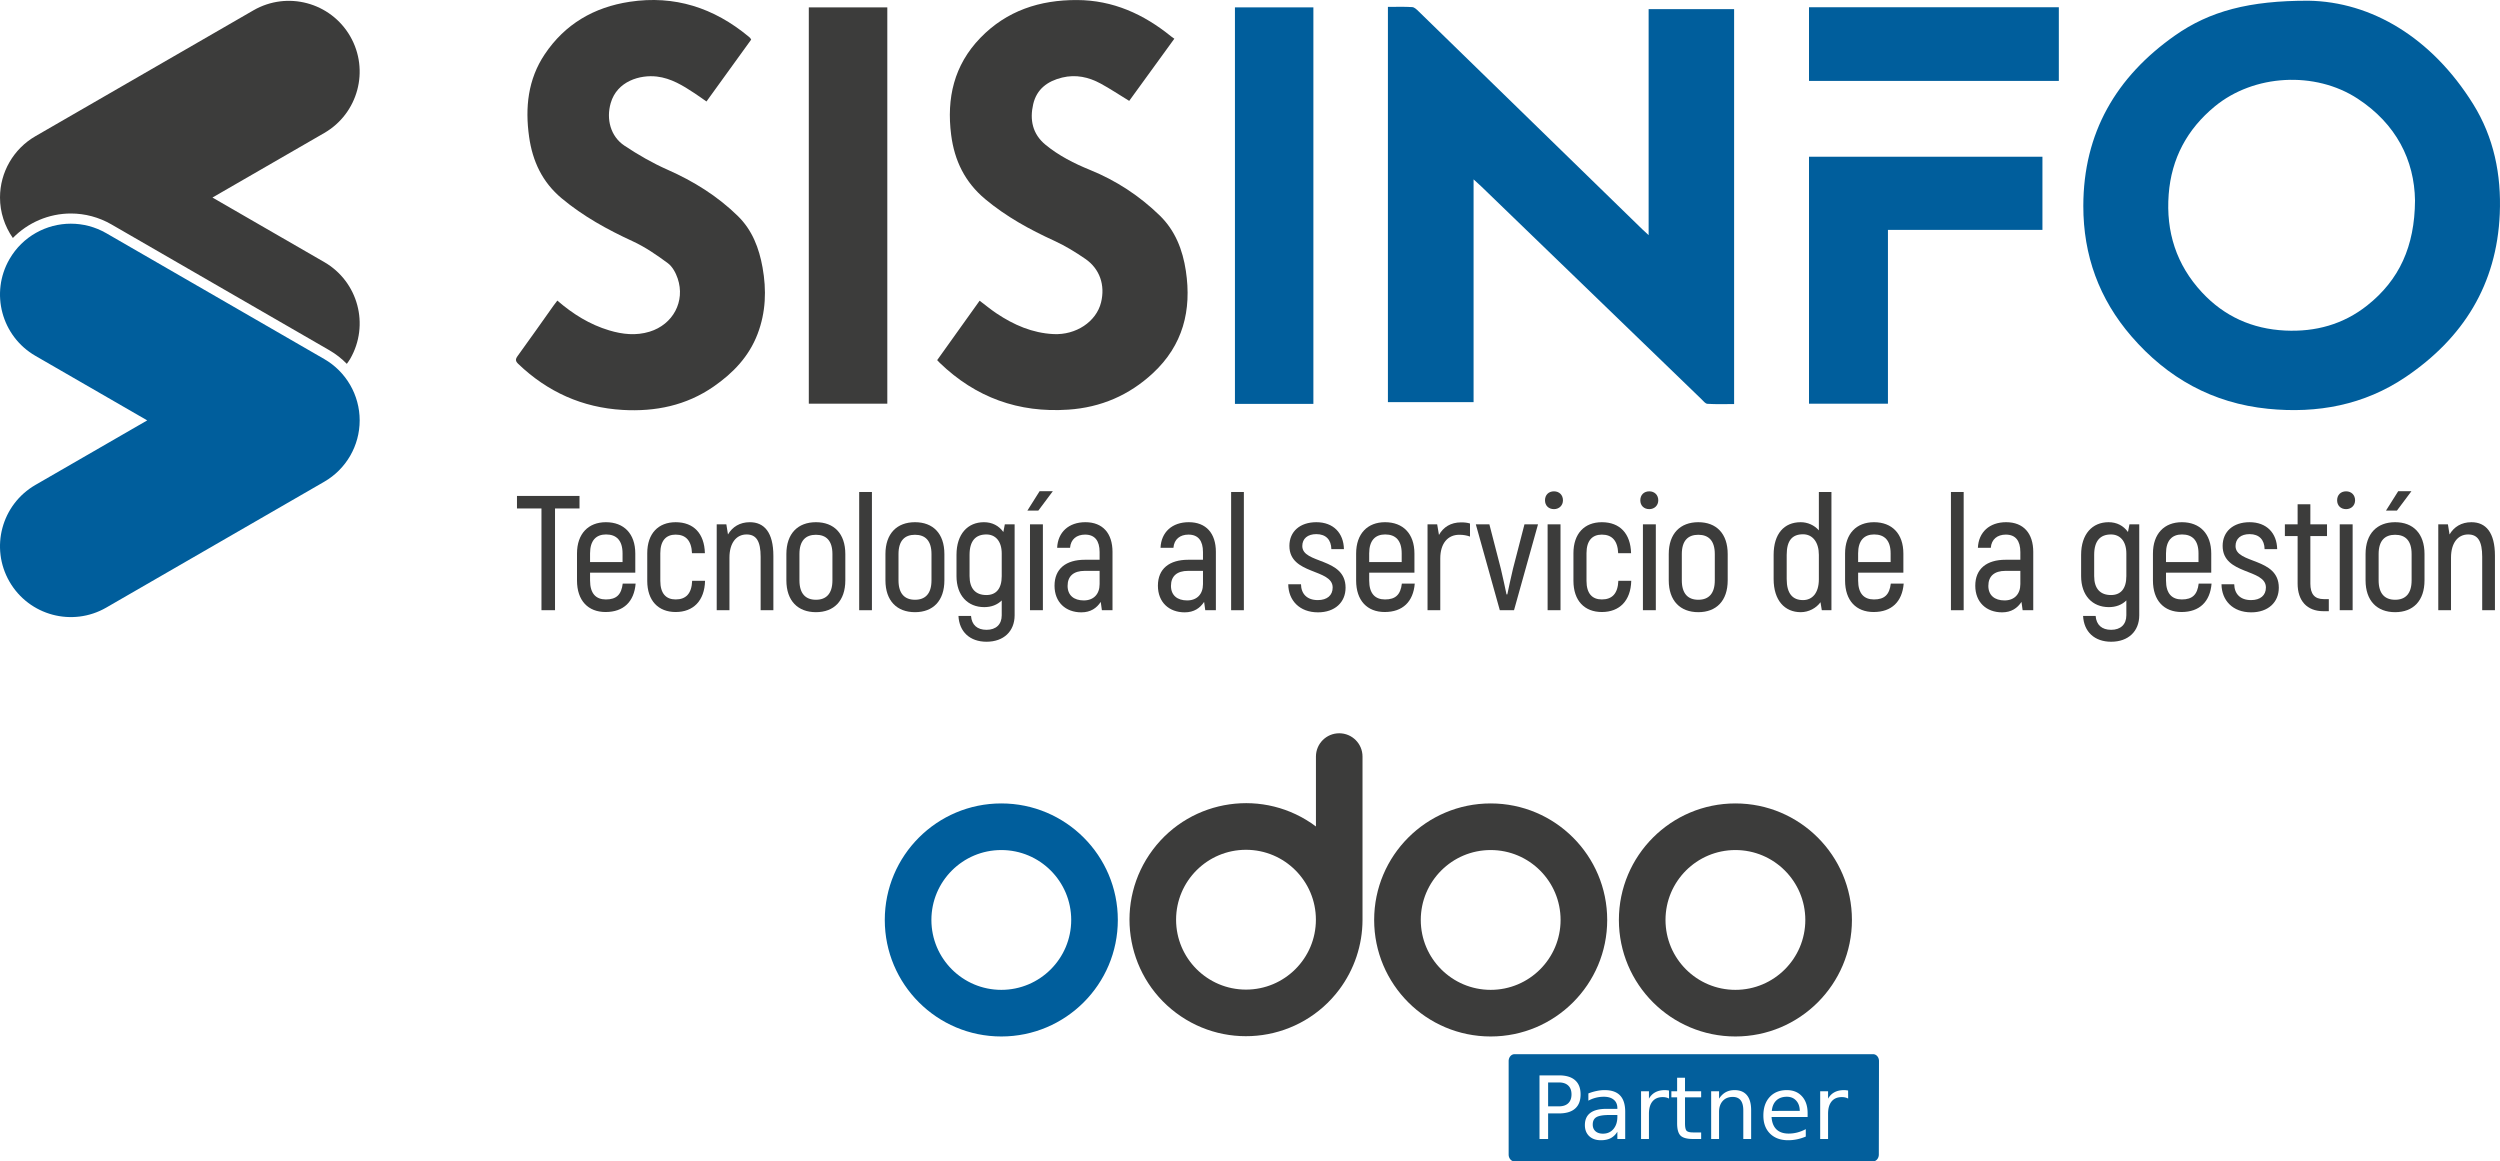 <svg width="400" height="185.78" data-name="Capa 1" version="1.1" viewBox="0 0 400 185.78" xmlns="http://www.w3.org/2000/svg">
 <path d="m263.78 37.62c-0.475-0.438-0.763-0.692-1.037-0.959-11.918-11.613-23.834-23.229-35.758-34.836-0.295-0.288-0.669-0.665-1.027-0.688-1.277-0.084-2.563-0.033-3.892-0.033v63.241h13.707v-35.645c0.535 0.489 0.876 0.787 1.202 1.101 11.742 11.346 23.481 22.694 35.225 34.037 0.305 0.295 0.643 0.752 0.989 0.774 1.425 0.088 2.858 0.037 4.269 0.037v-63.191h-13.677v36.163z" fill="#005e9c"/>
 <path d="m302.07 64.592v-27.81h24.72v-11.705h-37.35v39.515z" fill="#005e9c"/>
 <path d="m197.59 64.622h12.551v-63.442h-12.551z" fill="#005e9c"/>
 <path d="m395.7 16.644c-6.66-10.682-16.317-16.358-26.311-16.529-9.519-0.024-15.851 1.665-21.407 5.574-9.404 6.617-14.637 15.562-14.651 27.264-9e-3 7.907 2.532 14.886 7.697 20.861 5.768 6.672 12.992 10.706 21.858 11.593 7.904 0.79 15.375-0.6 22.003-5.073 9.228-6.229 14.595-14.807 15.075-26.127 0.266-6.262-0.946-12.241-4.264-17.562zm-16.944 32.226c-3.83 3.036-8.28 4.253-13.133 4.019-5.247-0.253-9.726-2.257-13.305-6.107-4.109-4.42-5.783-9.697-5.329-15.682 0.437-5.751 2.956-10.433 7.38-14.075 6.269-5.16 16.049-5.687 22.848-1.243 6.167 4.031 9.091 9.832 9.185 16.31-0.048 7.334-2.521 12.714-7.647 16.778z" fill="#005e9c"/>
 <path d="m289.44 12.946h39.973v-11.786h-39.973z" fill="#005e9c"/>
 <path d="m150.37 58.066c5.745 5.536 12.601 8.015 20.567 7.476 5.201-0.352 9.718-2.299 13.523-5.829 4.812-4.464 6.233-10.055 5.276-16.383-0.509-3.367-1.704-6.446-4.189-8.86-3.237-3.145-6.957-5.581-11.156-7.288-2.536-1.031-4.974-2.268-7.105-4.017-2.095-1.72-2.552-4.014-1.974-6.504 0.558-2.404 2.289-3.683 4.633-4.253 2.2-0.534 4.245-0.079 6.165 0.965 1.521 0.828 2.967 1.793 4.562 2.768 2.364-3.257 4.765-6.564 7.221-9.948-0.224-0.159-0.377-0.255-0.515-0.368-4.387-3.565-9.307-5.799-15.053-5.82-5.942-0.022-11.243 1.688-15.468 6.055-4.222 4.363-5.422 9.651-4.673 15.515 0.525 4.112 2.197 7.57 5.453 10.288 3.355 2.801 7.107 4.862 11.056 6.666 1.733 0.792 3.385 1.808 4.958 2.89 2.325 1.599 3.196 4.216 2.517 6.966-0.764 3.098-4.025 5.247-7.612 5.068-3.381-0.168-6.342-1.464-9.101-3.305-0.915-0.61-1.765-1.317-2.717-2.035-2.258 3.16-4.501 6.299-6.792 9.506 0.178 0.188 0.296 0.323 0.425 0.446z" fill="#3c3c3b"/>
 <path d="m88.581 48.877c-1.911 2.688-3.804 5.39-5.744 8.057-0.392 0.539-0.396 0.834 0.104 1.311 4.677 4.467 10.23 6.968 16.687 7.343 5.227 0.303 10.165-0.702 14.549-3.736 3.119-2.159 5.66-4.803 7.04-8.427 1.321-3.47 1.439-7.016 0.793-10.622-0.555-3.098-1.644-5.973-3.936-8.221-3.269-3.206-7.085-5.58-11.283-7.435-2.399-1.06-4.708-2.392-6.891-3.849-2.214-1.479-2.93-4.232-2.185-6.812 1.018-3.528 4.719-4.555 7.389-4.238 2.274 0.27 4.172 1.444 6.032 2.674 0.618 0.408 1.218 0.843 1.899 1.317 2.427-3.358 4.807-6.651 7.155-9.901-0.102-0.169-0.124-0.228-0.164-0.268-0.085-0.085-0.178-0.161-0.27-0.238-5.532-4.58-11.817-6.633-18.999-5.547-5.715 0.865-10.356 3.562-13.595 8.393-2.696 4.021-3.164 8.534-2.505 13.21 0.549 3.896 2.1 7.249 5.214 9.847 3.447 2.876 7.303 4.996 11.36 6.867 1.994 0.919 3.851 2.196 5.623 3.508 0.733 0.543 1.268 1.54 1.573 2.439 1.245 3.673-0.743 7.37-4.491 8.521-2.175 0.668-4.337 0.43-6.471-0.211-3.098-0.931-5.784-2.595-8.29-4.764-0.234 0.31-0.419 0.542-0.591 0.783z" fill="#3c3c3b"/>
 <path d="m141.97 64.589v-63.407h-12.561v63.407z" fill="#3c3c3b"/>
 <path d="m92.722 81.357h-3.919v16.277h-2.169v-16.277h-3.919v-2.011h10.007z" fill="#3c3c3b"/>
 <path d="m101.7 93.376c-0.236 2.9-1.934 4.546-4.808 4.546-2.796 0-4.572-1.829-4.572-5.042v-4.311c0-3.188 1.829-5.017 4.624-5.017 2.874 0 4.703 1.829 4.703 5.017v3.057h-7.237v1.255c0 2.09 0.94 3.031 2.534 3.031 1.698 0 2.482-0.784 2.691-2.535h2.064zm-7.29-4.833v1.385h5.199v-1.385c0-2.065-0.967-3.031-2.639-3.031-1.594 0-2.56 0.966-2.56 3.031z" fill="#3c3c3b"/>
 <path d="m103.56 92.932v-4.415c0-3.161 1.776-4.964 4.546-4.964 2.874 0 4.598 1.803 4.677 4.964h-2.064c-0.078-2.011-0.993-2.978-2.613-2.978-1.541 0-2.456 0.967-2.456 2.978v4.415c0 2.038 0.914 2.979 2.456 2.979 1.646 0 2.561-0.941 2.639-2.979h2.064c-0.078 3.188-1.881 4.991-4.703 4.991-2.77 0-4.546-1.803-4.546-4.991z" fill="#3c3c3b"/>
 <path d="m123.74 88.935v8.7h-2.038v-8.543c0-2.482-0.679-3.579-2.247-3.579-1.646 0-2.743 1.359-2.743 3.71v8.412h-2.038v-13.743h1.541l0.261 1.621c0.706-1.202 1.881-1.96 3.501-1.96 2.299 0 3.762 1.62 3.762 5.382z" fill="#3c3c3b"/>
 <path d="m125.82 92.853v-4.206c0-3.292 1.855-5.095 4.729-5.095s4.703 1.803 4.703 5.095v4.206c0 3.293-1.829 5.095-4.703 5.095s-4.729-1.802-4.729-5.095zm7.368 0v-4.206c0-2.142-0.993-3.083-2.639-3.083s-2.639 0.941-2.639 3.083v4.206c0 2.143 0.993 3.109 2.639 3.109s2.639-0.966 2.639-3.109z" fill="#3c3c3b"/>
 <path d="m137.47 78.718h2.038v18.917h-2.038z" fill="#3c3c3b"/>
 <path d="m141.67 92.853v-4.206c0-3.292 1.855-5.095 4.729-5.095s4.703 1.803 4.703 5.095v4.206c0 3.293-1.829 5.095-4.703 5.095s-4.729-1.802-4.729-5.095zm7.368 0v-4.206c0-2.142-0.993-3.083-2.639-3.083s-2.639 0.941-2.639 3.083v4.206c0 2.143 0.993 3.109 2.639 3.109s2.639-0.966 2.639-3.109z" fill="#3c3c3b"/>
 <path d="m162.34 83.891v14.554c0 2.561-1.751 4.233-4.494 4.233-2.665 0-4.363-1.594-4.494-4.129h2.012c0.105 1.437 0.993 2.221 2.482 2.221 1.515 0 2.43-0.862 2.43-2.325v-2.377c-0.705 0.705-1.672 1.071-2.795 1.071-2.639 0-4.442-1.856-4.442-4.965v-3.396c0-3.344 1.803-5.226 4.389-5.226 1.307 0 2.378 0.548 3.109 1.568l0.235-1.229zm-2.064 8.283v-3.605c0-2.064-1.071-3.057-2.456-3.057-1.698 0-2.691 0.993-2.691 3.266v3.396c0 2.038 0.993 3.031 2.691 3.031 1.541 0 2.456-0.993 2.456-3.031z" fill="#3c3c3b"/>
 <path d="m166.34 78.588h2.116l-2.325 3.109h-1.751l1.959-3.109zm-1.541 5.303h2.064v13.743h-2.064z" fill="#3c3c3b"/>
 <path d="m178 88.308v9.327h-1.698l-0.183-1.332c-0.653 0.993-1.62 1.672-3.109 1.672-2.508 0-4.285-1.621-4.285-4.259 0-2.718 1.829-4.155 4.86-4.155h2.352v-1.228c0-1.803-0.758-2.796-2.325-2.796-1.332 0-2.299 0.732-2.404 2.116h-2.064c0.105-2.508 1.855-4.102 4.52-4.102 2.77 0 4.337 1.776 4.337 4.756zm-2.064 3.03h-2.377c-1.777 0-2.744 0.836-2.744 2.404 0 1.515 1.019 2.326 2.587 2.326s2.535-0.993 2.535-2.613v-2.116z" fill="#3c3c3b"/>
 <path d="m194.54 88.308v9.327h-1.698l-0.183-1.332c-0.653 0.993-1.62 1.672-3.109 1.672-2.508 0-4.285-1.621-4.285-4.259 0-2.718 1.829-4.155 4.86-4.155h2.352v-1.228c0-1.803-0.758-2.796-2.325-2.796-1.332 0-2.299 0.732-2.404 2.116h-2.064c0.105-2.508 1.855-4.102 4.52-4.102 2.77 0 4.337 1.776 4.337 4.756zm-2.064 3.03h-2.377c-1.777 0-2.744 0.836-2.744 2.404 0 1.515 1.019 2.326 2.587 2.326s2.535-0.993 2.535-2.613v-2.116z" fill="#3c3c3b"/>
 <path d="m196.98 78.718h2.038v18.917h-2.038z" fill="#3c3c3b"/>
 <path d="m206.12 93.481h2.038c0.027 1.515 0.941 2.534 2.692 2.534 1.489 0 2.377-0.758 2.377-2.012 0-3.057-6.924-1.986-6.924-6.662 0-2.299 1.698-3.789 4.311-3.789 2.743 0 4.363 1.751 4.415 4.311h-2.012c-0.026-1.49-0.862-2.404-2.403-2.404-1.411 0-2.247 0.732-2.247 1.907 0 2.9 6.924 1.777 6.924 6.663 0 2.352-1.724 3.945-4.415 3.945-2.953 0-4.729-1.907-4.756-4.494z" fill="#3c3c3b"/>
 <path d="m226.36 93.376c-0.235 2.9-1.933 4.546-4.807 4.546-2.796 0-4.572-1.829-4.572-5.042v-4.311c0-3.188 1.829-5.017 4.625-5.017 2.873 0 4.703 1.829 4.703 5.017v3.057h-7.238v1.255c0 2.09 0.941 3.031 2.535 3.031 1.698 0 2.482-0.784 2.691-2.535h2.064zm-7.29-4.833v1.385h5.2v-1.385c0-2.065-0.967-3.031-2.639-3.031-1.594 0-2.561 0.966-2.561 3.031z" fill="#3c3c3b"/>
 <path d="m235.2 83.761v2.09c-0.497-0.183-1.045-0.288-1.725-0.288-1.829 0-3.031 1.385-3.031 3.789v8.283h-2.038v-13.743h1.542l0.287 1.699c0.706-1.255 1.881-2.012 3.554-2.012 0.548 0 0.993 0.053 1.411 0.183z" fill="#3c3c3b"/>
 <path d="m236.13 83.891h2.169l1.829 7.081c0.313 1.306 0.731 3.239 0.914 4.128h0.13c0.183-0.889 0.601-2.822 0.914-4.128l1.83-7.081h2.168l-3.84 13.743h-2.273z" fill="#3c3c3b"/>
 <path d="m247.2 80.051c0-0.862 0.574-1.437 1.437-1.437 0.836 0 1.437 0.575 1.437 1.437 0 0.81-0.601 1.41-1.437 1.41-0.863 0-1.437-0.574-1.437-1.41zm0.418 3.84h2.064v13.743h-2.064z" fill="#3c3c3b"/>
 <path d="m251.75 92.932v-4.415c0-3.161 1.776-4.964 4.546-4.964 2.873 0 4.598 1.803 4.676 4.964h-2.064c-0.078-2.011-0.993-2.978-2.612-2.978-1.542 0-2.457 0.967-2.457 2.978v4.415c0 2.038 0.914 2.979 2.457 2.979 1.645 0 2.56-0.941 2.638-2.979h2.065c-0.078 3.188-1.881 4.991-4.703 4.991-2.77 0-4.546-1.803-4.546-4.991z" fill="#3c3c3b"/>
 <path d="m262.45 80.051c0-0.862 0.574-1.437 1.437-1.437 0.836 0 1.437 0.575 1.437 1.437 0 0.81-0.601 1.41-1.437 1.41-0.863 0-1.437-0.574-1.437-1.41zm0.418 3.84h2.064v13.743h-2.064z" fill="#3c3c3b"/>
 <path d="m267 92.853v-4.206c0-3.292 1.855-5.095 4.729-5.095s4.703 1.803 4.703 5.095v4.206c0 3.293-1.829 5.095-4.703 5.095s-4.729-1.802-4.729-5.095zm7.368 0v-4.206c0-2.142-0.993-3.083-2.639-3.083s-2.639 0.941-2.639 3.083v4.206c0 2.143 0.993 3.109 2.639 3.109s2.639-0.966 2.639-3.109z" fill="#3c3c3b"/>
 <path d="m293.03 78.718v18.917h-1.542l-0.209-1.28c-0.678 0.941-1.881 1.594-3.161 1.594-2.561 0-4.337-1.881-4.337-5.303v-3.867c0-3.371 1.672-5.226 4.337-5.226 1.097 0 2.168 0.47 2.9 1.306v-6.14h2.012zm-2.012 10.06c0-1.986-0.967-3.293-2.534-3.293-1.725 0-2.613 0.993-2.613 3.293v3.867c0 2.352 0.967 3.37 2.613 3.37 1.437 0 2.534-1.071 2.534-3.344z" fill="#3c3c3b"/>
 <path d="m304.59 93.376c-0.235 2.9-1.933 4.546-4.807 4.546-2.796 0-4.572-1.829-4.572-5.042v-4.311c0-3.188 1.829-5.017 4.625-5.017 2.874 0 4.703 1.829 4.703 5.017v3.057h-7.238v1.255c0 2.09 0.941 3.031 2.535 3.031 1.698 0 2.482-0.784 2.691-2.535h2.064zm-7.29-4.833v1.385h5.2v-1.385c0-2.065-0.967-3.031-2.639-3.031-1.594 0-2.561 0.966-2.561 3.031z" fill="#3c3c3b"/>
 <path d="m312.15 78.718h2.037v18.917h-2.037z" fill="#3c3c3b"/>
 <path d="m325.32 88.308v9.327h-1.699l-0.183-1.332c-0.654 0.993-1.62 1.672-3.109 1.672-2.508 0-4.285-1.621-4.285-4.259 0-2.718 1.829-4.155 4.86-4.155h2.352v-1.228c0-1.803-0.758-2.796-2.326-2.796-1.333 0-2.299 0.732-2.404 2.116h-2.064c0.105-2.508 1.856-4.102 4.521-4.102 2.769 0 4.337 1.776 4.337 4.756zm-2.064 3.03h-2.378c-1.776 0-2.743 0.836-2.743 2.404 0 1.515 1.02 2.326 2.587 2.326s2.535-0.993 2.535-2.613v-2.116z" fill="#3c3c3b"/>
 <path d="m342.28 83.891v14.554c0 2.561-1.751 4.233-4.494 4.233-2.665 0-4.363-1.594-4.494-4.129h2.011c0.105 1.437 0.994 2.221 2.482 2.221 1.515 0 2.43-0.862 2.43-2.325v-2.377c-0.705 0.705-1.672 1.071-2.796 1.071-2.638 0-4.441-1.856-4.441-4.965v-3.396c0-3.344 1.803-5.226 4.39-5.226 1.306 0 2.377 0.548 3.108 1.568l0.236-1.229h1.567zm-2.064 8.283v-3.605c0-2.064-1.071-3.057-2.456-3.057-1.699 0-2.692 0.993-2.692 3.266v3.396c0 2.038 0.993 3.031 2.692 3.031 1.541 0 2.456-0.993 2.456-3.031z" fill="#3c3c3b"/>
 <path d="m353.85 93.376c-0.235 2.9-1.933 4.546-4.807 4.546-2.796 0-4.572-1.829-4.572-5.042v-4.311c0-3.188 1.829-5.017 4.625-5.017 2.873 0 4.703 1.829 4.703 5.017v3.057h-7.238v1.255c0 2.09 0.941 3.031 2.535 3.031 1.698 0 2.482-0.784 2.691-2.535h2.064zm-7.29-4.833v1.385h5.2v-1.385c0-2.065-0.967-3.031-2.639-3.031-1.594 0-2.561 0.966-2.561 3.031z" fill="#3c3c3b"/>
 <path d="m355.44 93.481h2.037c0.027 1.515 0.941 2.534 2.692 2.534 1.489 0 2.377-0.758 2.377-2.012 0-3.057-6.924-1.986-6.924-6.662 0-2.299 1.698-3.789 4.311-3.789 2.743 0 4.363 1.751 4.415 4.311h-2.012c-0.026-1.49-0.862-2.404-2.403-2.404-1.411 0-2.247 0.732-2.247 1.907 0 2.9 6.924 1.777 6.924 6.663 0 2.352-1.724 3.945-4.415 3.945-2.953 0-4.729-1.907-4.755-4.494z" fill="#3c3c3b"/>
 <path d="m372.61 95.858v1.933h-0.863c-2.638 0-4.128-1.672-4.128-4.415v-7.603h-2.038v-1.881h2.038v-3.213h2.038v3.213h2.665v1.881h-2.665v7.603c0 1.646 0.653 2.482 2.142 2.482h0.81z" fill="#3c3c3b"/>
 <path d="m373.94 80.051c0-0.862 0.574-1.437 1.437-1.437 0.836 0 1.437 0.575 1.437 1.437 0 0.81-0.601 1.41-1.437 1.41-0.863 0-1.437-0.574-1.437-1.41zm0.418 3.84h2.064v13.743h-2.064z" fill="#3c3c3b"/>
 <path d="m378.49 92.853v-4.206c0-3.292 1.855-5.095 4.729-5.095s4.703 1.803 4.703 5.095v4.206c0 3.293-1.829 5.095-4.703 5.095s-4.729-1.802-4.729-5.095zm7.368 0v-4.206c0-2.142-0.993-3.083-2.639-3.083s-2.639 0.941-2.639 3.083v4.206c0 2.143 0.993 3.109 2.639 3.109s2.639-0.966 2.639-3.109zm-2.142-14.265h2.116l-2.325 3.109h-1.751z" fill="#3c3c3b"/>
 <path d="m399.19 88.935v8.7h-2.038v-8.543c0-2.482-0.679-3.579-2.247-3.579-1.645 0-2.743 1.359-2.743 3.71v8.412h-2.038v-13.743h1.542l0.261 1.621c0.705-1.202 1.881-1.96 3.501-1.96 2.299 0 3.763 1.62 3.763 5.382z" fill="#3c3c3b"/>
 <path d="m51.881 41.934-17.888-10.327 17.887-10.326c5.42-3.13 7.277-10.06 4.149-15.479-3.13-5.422-10.061-7.274-15.479-4.149l-34.883 20.14c-3.507 2.025-5.667 5.766-5.667 9.814 0 2.358 0.751 4.6 2.056 6.471 2.413-2.467 5.757-3.918 9.288-3.918 2.261 0 4.499 0.601 6.471 1.738l34.883 20.141c1.039 0.601 1.975 1.337 2.793 2.177 0.183-0.263 0.375-0.519 0.538-0.801 3.128-5.42 1.272-12.351-4.147-15.481z" fill="#3c3c3b"/>
 <path d="m11.343 35.79c1.922 0 3.871 0.491 5.657 1.519l34.883 20.141c3.505 2.025 5.665 5.766 5.665 9.814s-2.16 7.789-5.667 9.814l-34.883 20.139c-5.417 3.125-12.349 1.273-15.479-4.149-3.128-5.419-1.272-12.349 4.149-15.479l17.887-10.326-17.888-10.327c-5.419-3.13-7.275-10.06-4.147-15.48 2.099-3.633 5.908-5.667 9.824-5.667z" fill="#005e9c"/>
 <g transform="matrix(.675 0 0 .675 115.74 91.498)">
  <path class="cls-2" d="m239.89 54.89c-15.25 0-27.62 12.37-27.62 27.62s12.37 27.62 27.62 27.62 27.62-12.37 27.62-27.62-12.37-27.62-27.62-27.62zm0 44.19c-9.15 0-16.57-7.42-16.57-16.57s7.42-16.57 16.57-16.57 16.57 7.42 16.57 16.57-7.42 16.57-16.57 16.57z" style="fill:#3c3c3b"/>
  <path class="cls-2" d="m181.88 54.89c-15.25 0-27.62 12.37-27.62 27.62s12.37 27.62 27.62 27.62 27.62-12.37 27.62-27.62-12.37-27.62-27.62-27.62zm0 44.19c-9.15 0-16.57-7.42-16.57-16.57s7.42-16.57 16.57-16.57 16.57 7.42 16.57 16.57-7.42 16.57-16.57 16.57z" style="fill:#3c3c3b"/>
  <path class="cls-1" d="m65.88 54.89c-15.25 0-27.62 12.37-27.62 27.62s12.37 27.62 27.62 27.62 27.62-12.37 27.62-27.62-12.37-27.62-27.62-27.62zm0 44.19c-9.15 0-16.57-7.42-16.57-16.57s7.42-16.57 16.57-16.57 16.57 7.42 16.57 16.57-7.42 16.57-16.57 16.57z" style="fill:#005e9c"/>
  <path class="cls-2" d="m145.98 38.26c-3.05 0-5.52 2.47-5.52 5.52v16.57c-12.2-9.15-29.52-6.68-38.67 5.52s-6.68 29.52 5.52 38.67 29.52 6.68 38.67-5.52c3.57-4.77 5.51-10.56 5.52-16.52v-38.72c0-3.05-2.47-5.52-5.52-5.52zm-22.1 60.76c-9.15 0-16.57-7.42-16.57-16.57s7.42-16.57 16.57-16.57 16.57 7.42 16.57 16.57-7.42 16.57-16.57 16.57z" style="fill:#3c3c3b"/>
  <path d="m187.51 114.33a1.387 1.627 0 0 0-1.371 1.609v22.195a1.387 1.627 0 0 0 1.371 1.609h85.004a1.387 1.627 0 0 0 1.371-1.609l0.039-22.195a1.387 1.627 0 0 0-1.371-1.609zm5.943 5.019h4.606c1.69 0 2.966 0.385 3.828 1.152 0.869 0.761 1.305 1.879 1.305 3.353 0 1.488-0.436 2.612-1.305 3.373-0.862 0.761-2.138 1.143-3.828 1.143h-2.566v6.061h-2.039zm32.619 0.555h1.869v3.213h3.828v1.445h-3.828v6.143c0 0.923 0.124 1.515 0.373 1.777 0.256 0.263 0.77 0.395 1.545 0.395h1.91v1.555h-1.91c-1.435 0-2.423-0.265-2.969-0.797-0.546-0.539-0.818-1.515-0.818-2.93v-6.143h-1.363v-1.445h1.363zm-30.58 1.123v5.666h2.566c0.95 0 1.685-0.245 2.203-0.736 0.519-0.492 0.777-1.192 0.777-2.102 0-0.902-0.259-1.6-0.777-2.092-0.519-0.492-1.254-0.736-2.203-0.736zm13.396 1.818c1.637 0 2.858 0.423 3.666 1.272 0.808 0.849 1.213 2.135 1.213 3.859v6.455h-1.859v-1.717c-0.424 0.687-0.953 1.195-1.586 1.525-0.633 0.323-1.406 0.484-2.322 0.484-1.158 0-2.083-0.322-2.769-0.969-0.68-0.653-1.02-1.526-1.02-2.617 0-1.273 0.425-2.232 1.273-2.879 0.855-0.647 2.128-0.971 3.818-0.971h2.606v-0.182c0-0.855-0.282-1.514-0.848-1.978-0.559-0.471-1.348-0.709-2.365-0.709-0.647 0-1.276 0.077-1.889 0.232-0.613 0.155-1.202 0.387-1.768 0.697v-1.717c0.68-0.263 1.341-0.458 1.98-0.586 0.64-0.135 1.263-0.201 1.869-0.201zm14.314 0c0.128 0 0.269 9e-3 0.424 0.029 0.155 0.013 0.327 0.037 0.516 0.07l0.01 1.91c-0.209-0.121-0.438-0.21-0.688-0.264-0.242-0.061-0.51-0.09-0.807-0.09-1.051 0-1.86 0.342-2.426 1.029-0.559 0.68-0.838 1.662-0.838 2.941v5.959h-1.869v-11.314h1.869v1.758c0.391-0.687 0.899-1.195 1.525-1.525 0.626-0.337 1.387-0.504 2.283-0.504zm16.467 0c1.3 0 2.283 0.403 2.949 1.211 0.667 0.801 1 1.984 1 3.547v6.828h-1.859v-6.768c0-1.071-0.207-1.872-0.625-2.404s-1.044-0.799-1.879-0.799c-1.004 0-1.796 0.321-2.375 0.961-0.579 0.64-0.869 1.511-0.869 2.615v6.394h-1.869v-11.314h1.869v1.758c0.445-0.68 0.967-1.189 1.566-1.525 0.606-0.337 1.304-0.504 2.092-0.504zm12.395 0c1.522 0 2.725 0.491 3.607 1.475 0.889 0.977 1.332 2.307 1.332 3.99v0.908h-8.545c0.081 1.28 0.463 2.256 1.15 2.93 0.694 0.667 1.656 1 2.889 1 0.714 0 1.405-0.087 2.072-0.262 0.673-0.175 1.34-0.439 2-0.789v1.758c-0.667 0.283-1.35 0.498-2.051 0.646-0.7 0.148-1.41 0.223-2.131 0.223-1.805 0-3.238-0.526-4.295-1.576-1.051-1.051-1.576-2.47-1.576-4.262 0-1.852 0.499-3.32 1.496-4.404 1.004-1.091 2.354-1.637 4.051-1.637zm13.598 0c0.128 0 0.269 9e-3 0.424 0.029 0.155 0.013 0.327 0.037 0.516 0.07l0.01 1.91c-0.209-0.121-0.438-0.21-0.688-0.264-0.242-0.061-0.51-0.09-0.807-0.09-1.051 0-1.86 0.342-2.426 1.029-0.559 0.68-0.838 1.662-0.838 2.941v5.959h-1.869v-11.314h1.869v1.758c0.391-0.687 0.899-1.195 1.525-1.525 0.626-0.337 1.387-0.504 2.283-0.504zm-13.578 1.574c-1.037 0-1.868 0.293-2.494 0.879-0.62 0.586-0.976 1.413-1.07 2.477l6.627-0.01c-0.013-1.017-0.3-1.829-0.859-2.436-0.552-0.606-1.287-0.91-2.203-0.91zm-42.023 4.324c-1.502 0-2.544 0.172-3.123 0.516-0.579 0.343-0.867 0.929-0.867 1.758 0 0.66 0.215 1.186 0.646 1.576 0.438 0.384 1.03 0.576 1.777 0.576 1.03 0 1.855-0.364 2.475-1.092 0.626-0.734 0.939-1.708 0.939-2.92v-0.414z" style="fill:#035f9c;stroke-width:.424"/>
 </g>
</svg>

